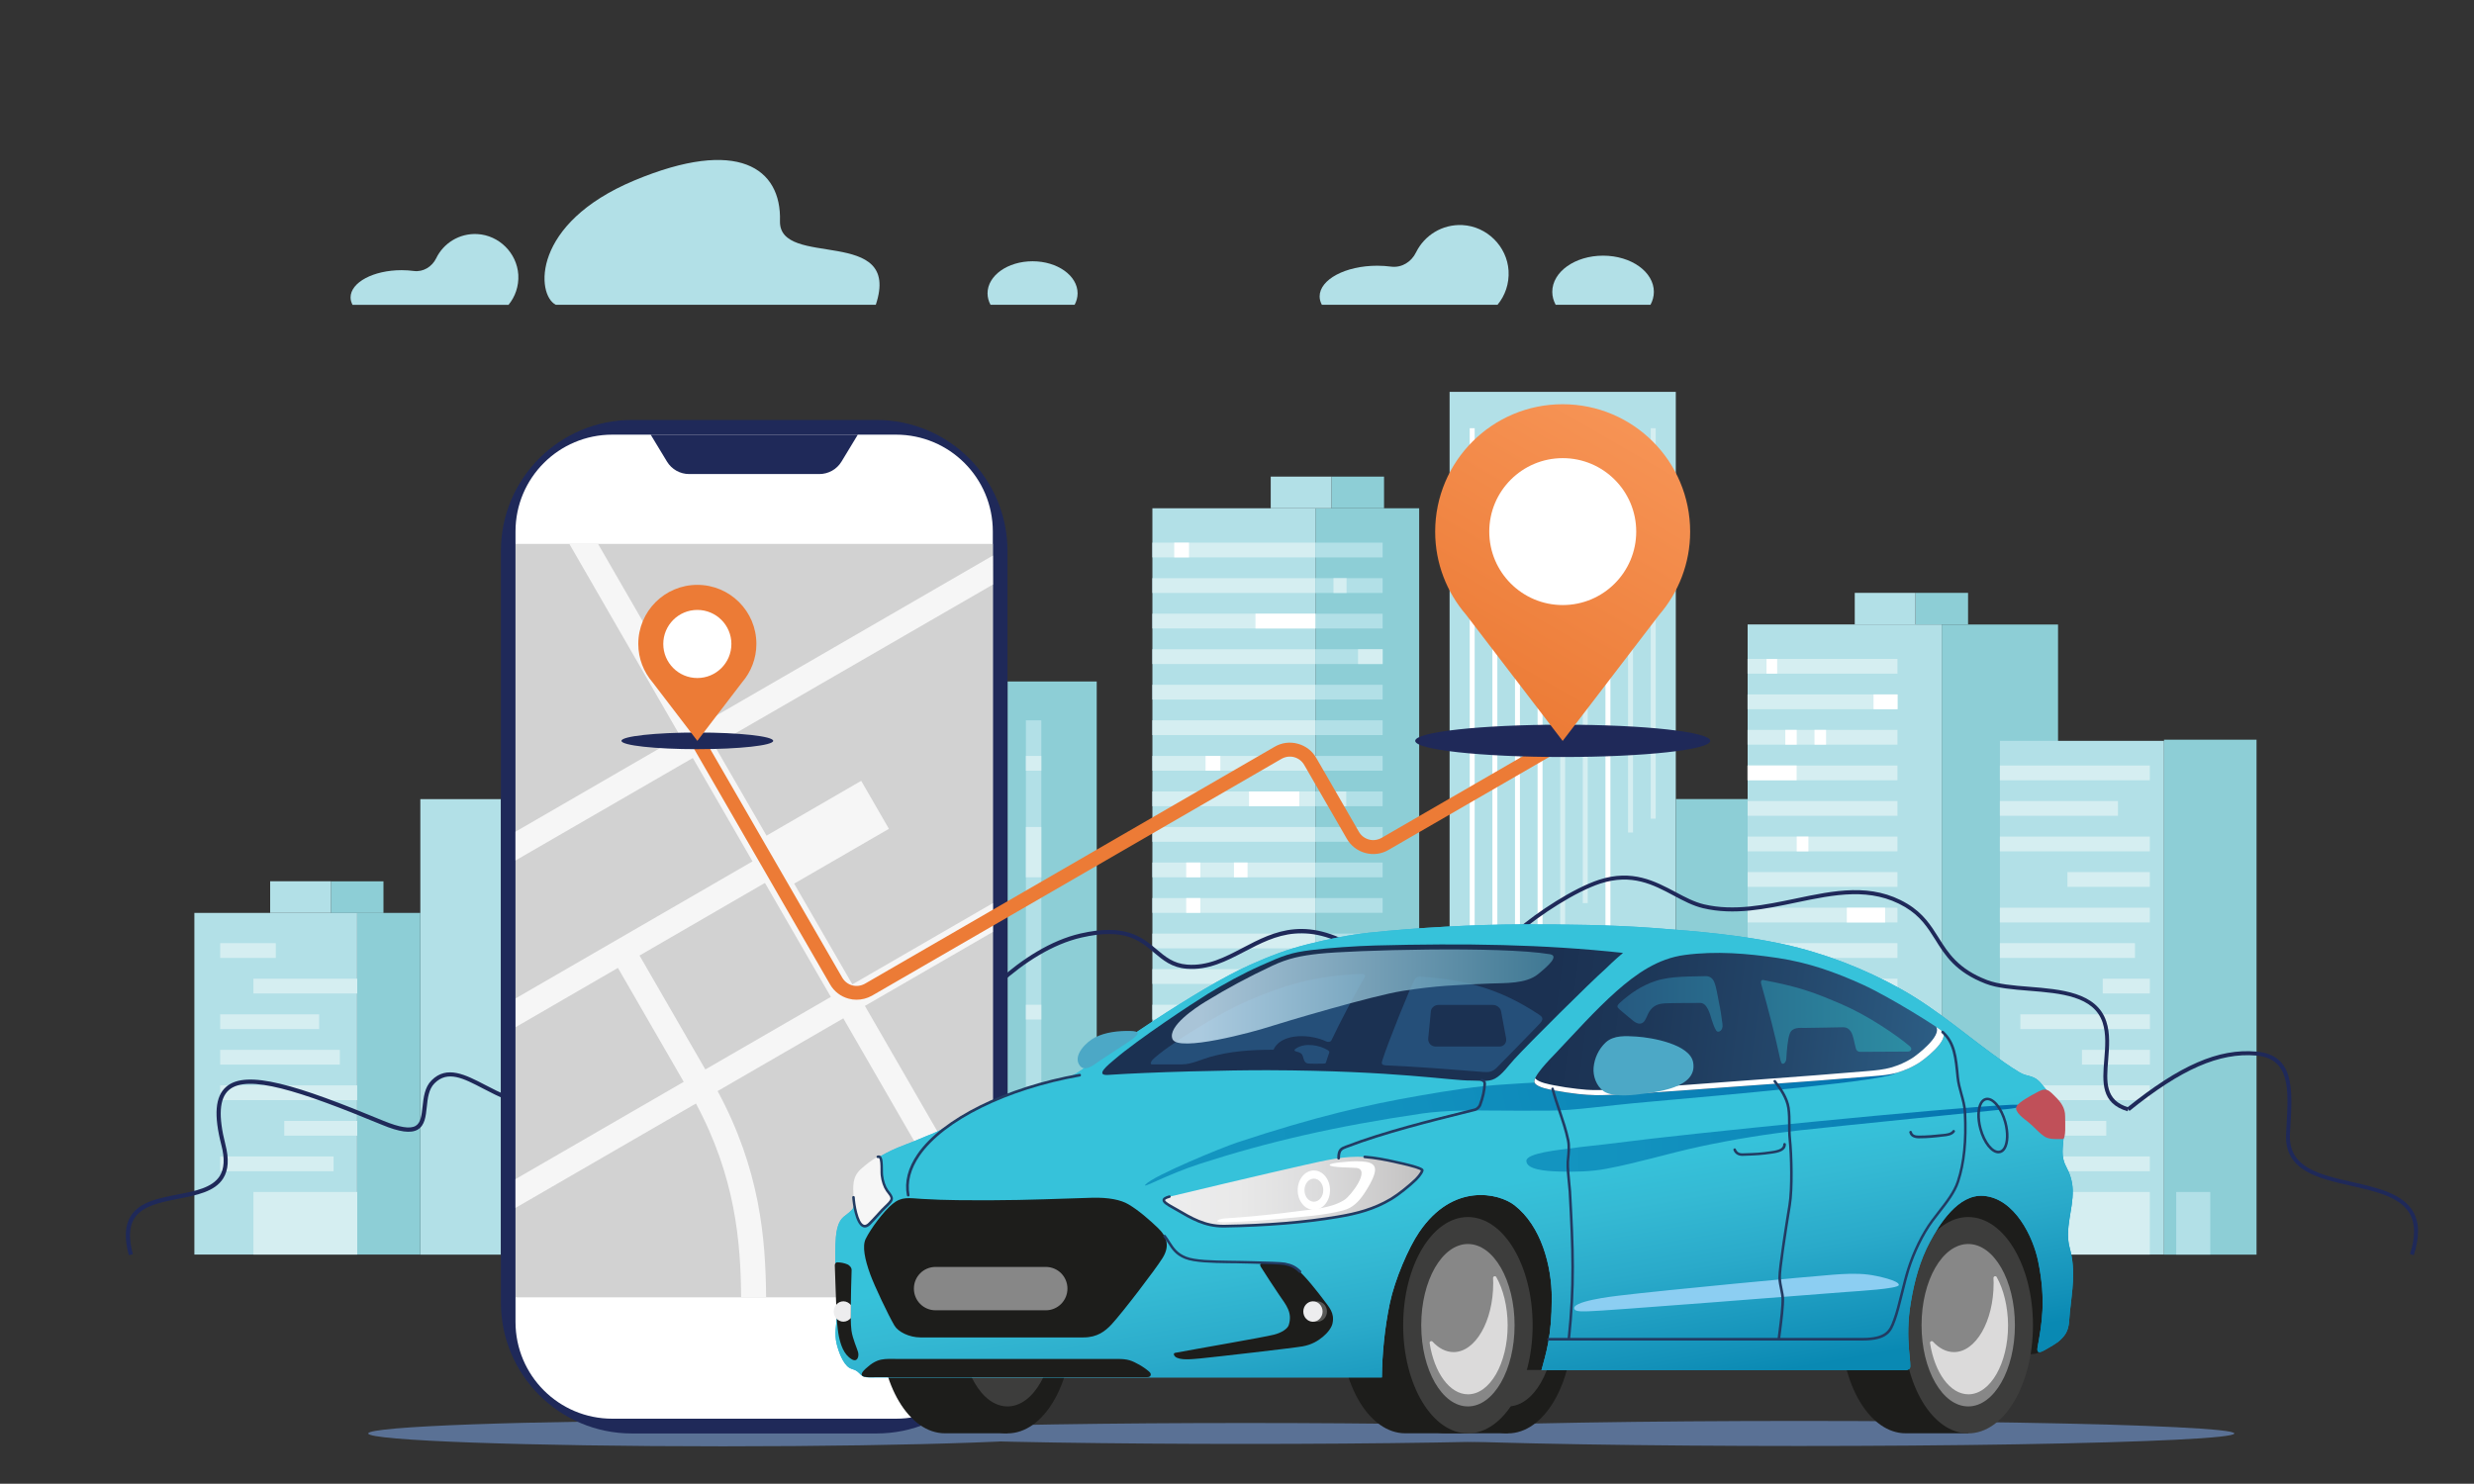 <?xml version="1.0" encoding="utf-8"?>
<!-- Generator: Adobe Illustrator 24.1.2, SVG Export Plug-In . SVG Version: 6.00 Build 0)  -->
<svg version="1.0" id="Layer_1" xmlns="http://www.w3.org/2000/svg" xmlns:xlink="http://www.w3.org/1999/xlink" x="0px" y="0px"
	 viewBox="0 0 300 179.97" style="enable-background:new 0 0 300 179.97;" xml:space="preserve">
<rect x="0" y="0" width="300" height="179.97" fill="#333333" stroke="none"/>
<style type="text/css">
	.st0{fill:#B2E0E7;}
	.st1{fill:#D5EEF1;}
	.st2{fill:#8DCED6;}
	.st3{fill:#FFFFFF;}
	.st4{fill:#1F2959;}
	.st5{fill:#5A7195;}
	.st6{fill:#D2D2D2;}
	.st7{fill:#F6F6F6;}
	.st8{fill:#EC7B36;}
	.st9{fill:url(#SVGID_1_);}
	.st10{fill:#1D1D1B;}
	.st11{fill:#3D3D3C;}
	.st12{fill:#878787;}
	.st13{fill:url(#SVGID_2_);}
	.st14{clip-path:url(#SVGID_7_);}
	.st15{clip-path:url(#SVGID_8_);fill:url(#SVGID_9_);}
	.st16{fill:url(#SVGID_10_);}
	.st17{fill:#4CA8C6;}
	.st18{fill:url(#SVGID_11_);}
	.st19{fill:url(#SVGID_12_);}
	.st20{fill:#585856;}
	.st21{fill:#EDEDEE;}
	.st22{fill:url(#SVGID_13_);}
	.st23{fill:#8CCEF2;}
	.st24{fill:url(#SVGID_14_);}
	.st25{fill:url(#SVGID_15_);}
	.st26{fill:url(#SVGID_16_);}
	.st27{fill:url(#SVGID_17_);}
	.st28{fill:url(#SVGID_18_);}
	.st29{fill:url(#SVGID_19_);}
	.st30{fill:url(#SVGID_20_);}
	.st31{fill:#DBDADA;}
	.st32{clip-path:url(#SVGID_25_);}
	.st33{clip-path:url(#SVGID_26_);fill:url(#SVGID_27_);}
	.st34{fill:#223B62;}
	.st35{fill:#C05059;}
	.st36{opacity:0.8;fill:url(#SVGID_28_);enable-background:new    ;}
</style>
<g>
	<g>
		<rect x="23.57" y="110.73" class="st0" width="19.74" height="41.44"/>
		<g>
			<rect x="26.7" y="114.4" class="st1" width="6.74" height="1.79"/>
			<rect x="30.73" y="118.71" class="st1" width="12.59" height="1.79"/>
			<rect x="26.7" y="123.03" class="st1" width="12" height="1.79"/>
			<rect x="26.7" y="127.34" class="st1" width="14.51" height="1.79"/>
			<rect x="26.7" y="131.65" class="st1" width="16.61" height="1.79"/>
			<rect x="34.47" y="135.96" class="st1" width="8.86" height="1.79"/>
			<rect x="26.7" y="140.27" class="st1" width="13.75" height="1.79"/>
			<rect x="30.73" y="144.58" class="st1" width="12.59" height="7.59"/>
		</g>
		<rect x="50.97" y="96.93" class="st0" width="9.77" height="55.25"/>
		<rect x="43.32" y="110.73" class="st2" width="7.65" height="41.44"/>
		<rect x="40.12" y="106.9" class="st2" width="6.38" height="3.84"/>
		<rect x="32.76" y="106.89" class="st0" width="7.36" height="3.84"/>
		<rect x="235.46" y="75.75" class="st2" width="14.1" height="76.43"/>
		<rect x="242.51" y="89.86" class="st0" width="19.9" height="62.31"/>
		<rect x="262.41" y="89.72" class="st2" width="11.22" height="62.46"/>
		<g>
			<g>
				<rect x="242.51" y="92.85" class="st1" width="18.18" height="1.79"/>
				<rect x="242.51" y="97.16" class="st1" width="14.32" height="1.79"/>
				<rect x="242.51" y="101.47" class="st1" width="18.18" height="1.79"/>
				<rect x="250.7" y="105.78" class="st1" width="9.99" height="1.79"/>
				<rect x="242.51" y="110.1" class="st1" width="18.18" height="1.79"/>
				<rect x="242.51" y="114.4" class="st1" width="16.38" height="1.79"/>
				<rect x="254.98" y="118.71" class="st1" width="5.71" height="1.79"/>
				<rect x="244.99" y="123.03" class="st1" width="15.71" height="1.79"/>
				<rect x="252.46" y="127.34" class="st1" width="8.24" height="1.79"/>
				<rect x="242.51" y="131.65" class="st1" width="18.18" height="1.79"/>
				<rect x="242.51" y="135.96" class="st1" width="12.9" height="1.79"/>
				<rect x="242.51" y="140.27" class="st1" width="18.18" height="1.79"/>
				<rect x="242.51" y="144.58" class="st1" width="18.18" height="7.59"/>
			</g>
			<rect x="263.89" y="144.58" class="st0" width="4.13" height="7.59"/>
		</g>
		<rect x="211.92" y="75.74" class="st0" width="23.54" height="76.43"/>
		<g>
			<g>
				<rect x="211.91" y="79.92" class="st1" width="18.18" height="1.79"/>
				<rect x="211.91" y="84.23" class="st1" width="18.18" height="1.79"/>
				<rect x="211.91" y="88.53" class="st1" width="18.18" height="1.79"/>
				<rect x="211.91" y="92.85" class="st1" width="18.18" height="1.79"/>
				<rect x="211.91" y="97.16" class="st1" width="18.18" height="1.79"/>
				<rect x="211.91" y="101.47" class="st1" width="18.18" height="1.79"/>
				<rect x="211.91" y="105.78" class="st1" width="18.18" height="1.79"/>
				<rect x="211.91" y="110.1" class="st1" width="18.18" height="1.79"/>
				<rect x="211.91" y="114.4" class="st1" width="18.18" height="1.79"/>
				<rect x="211.91" y="118.71" class="st1" width="18.18" height="1.79"/>
				<rect x="211.91" y="123.03" class="st1" width="18.18" height="1.79"/>
				<rect x="211.91" y="127.34" class="st1" width="18.18" height="1.79"/>
				<rect x="211.91" y="131.65" class="st1" width="18.18" height="1.79"/>
				<rect x="211.91" y="135.96" class="st1" width="18.18" height="1.79"/>
				<rect x="211.91" y="140.27" class="st1" width="18.18" height="1.79"/>
				<rect x="211.91" y="144.58" class="st1" width="18.18" height="1.79"/>
				<rect x="211.91" y="148.89" class="st1" width="18.18" height="1.79"/>
			</g>
			<rect x="211.91" y="92.85" class="st3" width="5.95" height="1.79"/>
			<rect x="217.87" y="101.47" class="st3" width="1.42" height="1.79"/>
			<rect x="227.19" y="84.23" class="st3" width="2.91" height="1.79"/>
			<rect x="220.03" y="88.53" class="st3" width="1.4" height="1.79"/>
			<rect x="223.95" y="110.1" class="st3" width="4.64" height="1.79"/>
			<rect x="214.21" y="79.93" class="st3" width="1.29" height="1.78"/>
			<rect x="216.49" y="88.53" class="st3" width="1.38" height="1.79"/>
		</g>
		<rect x="159.51" y="61.65" class="st2" width="12.58" height="90.52"/>
		<rect x="139.74" y="61.65" class="st0" width="19.77" height="90.52"/>
		<g>
			<g>
				<rect x="139.74" y="65.82" class="st1" width="19.77" height="1.79"/>
				<rect x="139.74" y="70.13" class="st1" width="19.77" height="1.79"/>
				<rect x="139.74" y="74.44" class="st1" width="19.77" height="1.79"/>
				<rect x="139.74" y="78.75" class="st1" width="19.77" height="1.79"/>
				<rect x="139.74" y="83.06" class="st1" width="19.77" height="1.79"/>
				<rect x="139.74" y="87.37" class="st1" width="19.77" height="1.79"/>
				<rect x="139.74" y="91.69" class="st1" width="19.77" height="1.79"/>
				<rect x="139.74" y="96" class="st1" width="19.77" height="1.79"/>
				<rect x="139.74" y="100.31" class="st1" width="19.77" height="1.79"/>
				<rect x="139.74" y="104.62" class="st1" width="19.77" height="1.79"/>
				<rect x="139.74" y="108.93" class="st1" width="19.77" height="1.79"/>
				<rect x="139.74" y="113.24" class="st1" width="19.77" height="1.79"/>
				<rect x="139.74" y="117.55" class="st1" width="19.77" height="1.79"/>
				<rect x="139.74" y="121.87" class="st1" width="19.77" height="1.79"/>
				<rect x="139.74" y="126.18" class="st1" width="19.77" height="1.79"/>
				<rect x="139.74" y="130.48" class="st1" width="19.77" height="1.79"/>
				<rect x="139.74" y="134.8" class="st1" width="19.77" height="1.79"/>
			</g>
			<g>
				<rect x="159.51" y="65.82" class="st0" width="8.15" height="1.79"/>
				<rect x="159.51" y="70.13" class="st0" width="8.15" height="1.79"/>
				<rect x="159.51" y="74.44" class="st0" width="8.15" height="1.79"/>
				<rect x="159.51" y="78.75" class="st0" width="8.15" height="1.79"/>
				<rect x="159.51" y="83.06" class="st0" width="8.15" height="1.79"/>
				<rect x="159.51" y="87.37" class="st0" width="8.15" height="1.79"/>
				<rect x="159.51" y="91.69" class="st0" width="8.15" height="1.79"/>
				<rect x="159.51" y="96" class="st0" width="8.15" height="1.79"/>
				<rect x="159.51" y="100.31" class="st0" width="8.15" height="1.79"/>
				<rect x="159.51" y="104.62" class="st0" width="8.15" height="1.79"/>
				<rect x="159.51" y="108.93" class="st0" width="8.15" height="1.79"/>
				<rect x="159.51" y="113.24" class="st0" width="8.15" height="1.79"/>
				<rect x="159.51" y="117.55" class="st0" width="8.15" height="1.79"/>
				<rect x="159.51" y="121.87" class="st0" width="8.15" height="1.79"/>
				<rect x="159.51" y="126.18" class="st0" width="8.15" height="1.79"/>
				<rect x="159.51" y="130.48" class="st0" width="8.15" height="1.79"/>
				<rect x="159.51" y="134.8" class="st0" width="8.15" height="1.79"/>
			</g>
			<rect x="142.39" y="65.82" class="st3" width="1.79" height="1.79"/>
			<rect x="152.24" y="74.44" class="st3" width="7.27" height="1.79"/>
			<rect x="146.19" y="91.69" class="st3" width="1.79" height="1.79"/>
			<rect x="151.46" y="96" class="st3" width="6.1" height="1.79"/>
			<rect x="143.84" y="104.62" class="st3" width="1.71" height="1.79"/>
			<rect x="149.63" y="104.62" class="st3" width="1.65" height="1.79"/>
			<rect x="143.84" y="108.93" class="st3" width="1.71" height="1.79"/>
			<rect x="161.7" y="96" class="st1" width="1.55" height="1.79"/>
			<rect x="164.68" y="78.75" class="st1" width="2.98" height="1.79"/>
			<rect x="161.7" y="70.13" class="st1" width="1.58" height="1.79"/>
		</g>
		<rect x="122.18" y="82.66" class="st2" width="10.81" height="69.52"/>
		<g>
			<rect x="124.4" y="87.37" class="st0" width="1.87" height="64.79"/>
			<rect x="124.4" y="91.69" class="st1" width="1.87" height="1.79"/>
			<rect x="124.4" y="100.31" class="st1" width="1.87" height="6.1"/>
			<rect x="124.4" y="121.87" class="st1" width="1.87" height="1.79"/>
		</g>
		<rect x="175.78" y="47.53" class="st0" width="27.43" height="104.64"/>
		<g>
			<g>
				<rect x="178.22" y="51.94" class="st3" width="0.6" height="100.23"/>
			</g>
			<g>
				<rect x="180.97" y="51.94" class="st3" width="0.6" height="100.23"/>
			</g>
			<g>
				<rect x="183.71" y="51.94" class="st3" width="0.6" height="100.23"/>
			</g>
			<g>
				<rect x="186.45" y="51.94" class="st3" width="0.6" height="100.23"/>
			</g>
			<g>
				<rect x="189.19" y="51.94" class="st1" width="0.6" height="100.23"/>
			</g>
			<g>
				<rect x="191.93" y="51.94" class="st1" width="0.6" height="57.6"/>
			</g>
			<g>
				<rect x="194.68" y="51.94" class="st3" width="0.6" height="100.23"/>
			</g>
			<g>
				<rect x="197.42" y="51.94" class="st1" width="0.6" height="49.04"/>
			</g>
			<g>
				<rect x="200.17" y="51.94" class="st1" width="0.6" height="47.36"/>
			</g>
		</g>
		<rect x="203.21" y="96.92" class="st2" width="8.71" height="55.25"/>
		<rect x="161.45" y="57.81" class="st2" width="6.38" height="3.84"/>
		<rect x="154.09" y="57.81" class="st0" width="7.36" height="3.84"/>
		<rect x="232.27" y="71.91" class="st2" width="6.38" height="3.84"/>
		<rect x="224.91" y="71.91" class="st0" width="7.36" height="3.84"/>
	</g>
	<g>
		<g>
			<path class="st4" d="M15.62,152.24c-0.56-2.05-0.48-3.6,0.23-4.74c1.07-1.72,3.4-2.17,5.66-2.61c2.17-0.42,4.22-0.82,5.13-2.24
				c0.56-0.89,0.63-2.11,0.21-3.73c-0.95-3.68-0.76-5.94,0.58-7.1c2.47-2.14,8.6-0.21,19.05,4.12c1.97,0.81,3.25,1.02,3.92,0.62
				c0.63-0.37,0.72-1.28,0.84-2.33c0.12-1.1,0.25-2.35,1.09-3.19c1.85-1.86,4.1-0.69,6.49,0.55c1.8,0.94,3.85,2,6.06,2v0.51
				c-2.33,0-4.43-1.09-6.29-2.06c-2.41-1.26-4.3-2.24-5.9-0.64c-0.71,0.72-0.83,1.82-0.94,2.89c-0.12,1.14-0.24,2.21-1.09,2.72
				c-0.83,0.49-2.21,0.31-4.37-0.59c-10.03-4.15-16.27-6.16-18.53-4.21c-1.17,1.01-1.3,3.17-0.43,6.6c0.46,1.77,0.37,3.12-0.27,4.13
				c-1.01,1.61-3.27,2.04-5.45,2.47c-2.15,0.42-4.37,0.85-5.33,2.39c-0.63,1.01-0.68,2.44-0.17,4.34L15.62,152.24z"/>
		</g>
		<g>
			<path class="st4" d="M114.91,126.88l-0.43-0.26c2.57-4.3,9.35-11.74,16.53-13.39c5.47-1.25,7.47,0.43,9.24,1.92
				c1.05,0.89,2.04,1.72,3.68,1.85c2.5,0.2,4.57-0.88,6.76-2.03c3.89-2.04,7.92-4.14,14.86,0.49l-0.28,0.42
				c-6.69-4.46-10.59-2.43-14.35-0.46c-2.25,1.17-4.39,2.29-7.03,2.08c-1.8-0.14-2.85-1.03-3.96-1.96
				c-1.75-1.48-3.56-3.02-8.79-1.82C124.09,115.33,117.44,122.65,114.91,126.88z"/>
		</g>
		<g>
			<path class="st4" d="M292.7,152.25l-0.46-0.14c0.67-2.09,0.65-3.69-0.04-4.91c-1.16-2.03-4.17-2.7-7.06-3.36
				c-4.01-0.9-8.15-1.83-7.93-6.28c0.02-0.37,0.04-0.74,0.06-1.11c0.24-4.33,0.45-8.07-3.7-8.42c-4.44-0.37-9.04,1.63-15.35,6.72
				l-0.31-0.38c6.42-5.17,11.11-7.22,15.69-6.82c4.62,0.39,4.39,4.54,4.14,8.93c-0.02,0.37-0.04,0.74-0.06,1.11
				c-0.19,4.04,3.57,4.88,7.56,5.79c3,0.68,6.11,1.38,7.38,3.59C293.39,148.29,293.41,150.02,292.7,152.25z"/>
		</g>
		<g>
			<path class="st4" d="M257.99,134.79c-3.26-0.96-3.05-3.54-2.82-6.28c0.12-1.51,0.25-3.08-0.2-4.47
				c-1.07-3.23-5.07-3.56-8.93-3.87c-1.98-0.16-3.85-0.31-5.25-0.85c-3.65-1.41-4.91-3.41-6.11-5.34c-0.92-1.46-1.79-2.84-3.65-3.95
				c-4.14-2.46-8.57-1.53-13.27-0.55c-3.68,0.77-7.47,1.57-11.24,0.68c-1.23-0.29-2.36-0.89-3.56-1.53
				c-2.49-1.33-5.08-2.7-8.91-1.46c-2.94,0.96-7.31,3.79-9.84,5.97l-0.31-0.36c2.53-2.19,6.9-5.05,10-6.07
				c4.02-1.31,6.81,0.18,9.28,1.49c1.17,0.63,2.28,1.21,3.44,1.49c3.66,0.86,7.41,0.07,11.03-0.68c4.8-1.01,9.32-1.96,13.61,0.6
				c1.96,1.17,2.9,2.66,3.81,4.11c1.17,1.87,2.38,3.8,5.88,5.15c1.34,0.51,3.17,0.67,5.11,0.82c3.84,0.31,8.18,0.66,9.35,4.2
				c0.49,1.47,0.35,3.09,0.23,4.66c-0.22,2.65-0.4,4.93,2.49,5.78L257.99,134.79z"/>
		</g>
	</g>
	<ellipse class="st5" cx="87.67" cy="173.87" rx="43.02" ry="1.56"/>
	<g>
		<ellipse class="st5" cx="151.01" cy="173.87" rx="46.13" ry="1.27"/>
		<ellipse class="st5" cx="218.17" cy="173.87" rx="52.77" ry="1.52"/>
	</g>
	<g>
		<path class="st4" d="M106.29,173.87H76.62c-8.77,0-15.88-7.11-15.88-15.88V66.82c0-8.77,7.11-15.88,15.88-15.88h29.67
			c8.77,0,15.88,7.11,15.88,15.88v91.16C122.17,166.76,115.06,173.87,106.29,173.87z"/>
		<path class="st3" d="M108.65,172.08h-34.4c-6.49,0-11.74-5.25-11.74-11.74V64.46c0-6.49,5.25-11.74,11.74-11.74h34.4
			c6.49,0,11.74,5.25,11.74,11.74v95.89C120.39,166.83,115.14,172.08,108.65,172.08z"/>
		<path class="st4" d="M91.46,52.72H78.9l1.98,3.27c0.57,0.94,1.59,1.51,2.69,1.51h7.89h7.89c1.1,0,2.12-0.57,2.69-1.51l1.98-3.27
			H91.46z"/>
		<rect x="62.52" y="65.97" class="st6" width="57.87" height="91.39"/>
	</g>
	<g>
		<path class="st0" d="M200.14,36.97c0.26-0.48,0.41-1.01,0.41-1.57c0-2.42-2.75-4.39-6.16-4.39c-3.4,0-6.16,1.96-6.16,4.39
			c0,0.56,0.15,1.08,0.41,1.57H200.14z"/>
		<path class="st0" d="M177.33,27.3c-2.46-0.12-4.61,1.26-5.62,3.31c-0.56,1.16-1.75,1.9-3.03,1.73c-0.54-0.07-1.09-0.11-1.67-0.11
			c-3.86,0-6.99,1.67-6.99,3.73c0,0.35,0.1,0.69,0.27,1.01h12.17h1.27h7.86c0.92-1.11,1.43-2.56,1.34-4.13
			C182.75,29.88,180.3,27.45,177.33,27.3z"/>
	</g>
	<g>
		<path class="st0" d="M106.2,36.97c3.22-9.68-11.78-4.3-11.62-10.17c0.19-6.4-5.09-10.16-17.64-4.92
			C64.42,27.1,65.01,35.77,67.4,36.97H106.2z"/>
		<path class="st0" d="M130.31,36.97c0.23-0.43,0.36-0.9,0.36-1.39c0-2.15-2.45-3.89-5.46-3.89c-3.02,0-5.46,1.74-5.46,3.89
			c0,0.49,0.13,0.96,0.36,1.39H130.31z"/>
		<path class="st0" d="M57.87,28.39c-2.19-0.11-4.1,1.12-4.98,2.94c-0.5,1.02-1.56,1.68-2.69,1.54c-0.47-0.06-0.97-0.1-1.49-0.1
			c-3.43,0-6.2,1.48-6.2,3.31c0,0.31,0.09,0.61,0.24,0.9h10.8h1.13h6.98c0.81-0.98,1.27-2.27,1.19-3.66
			C62.68,30.68,60.51,28.53,57.87,28.39z"/>
	</g>
	<path class="st7" d="M120.39,67.39L85.12,87.8l-12.6-21.83h-3.48L82.5,89.31l-19.99,11.57v3.49l21.5-12.43l7.24,12.54L62.52,121.1
		v3.49l12.41-7.19l7.98,13.82l-20.4,11.8v3.49l21.88-12.66c4.77,8.88,5.43,16.74,5.48,23.5h3.03c-0.06-7.17-0.75-15.5-5.88-25.01
		l15.24-8.82l18.13,31.4v-6.04l-15.51-26.87l15.51-8.97v-3.49l-17.03,9.85l-7.06-12.22l11.49-6.65l-3.36-5.82l-11.48,6.65
		l-6.32-10.94L120.4,70.9L120.39,67.39L120.39,67.39L120.39,67.39z M100.75,120.92l-15.22,8.8l-7.98-13.82l15.21-8.81L100.75,120.92
		z"/>
	<g>
		<path class="st8" d="M103.86,121.26c-0.32,0-0.64-0.04-0.96-0.13c-0.96-0.26-1.75-0.87-2.24-1.72L83.85,90.29l1.46-0.84
			l16.82,29.13c0.27,0.47,0.71,0.8,1.22,0.94c0.52,0.14,1.06,0.06,1.53-0.2l49.68-28.74c0.85-0.5,1.85-0.63,2.81-0.37
			c0.96,0.26,1.75,0.87,2.24,1.72l5.17,8.96c0.27,0.47,0.71,0.8,1.22,0.94c0.52,0.14,1.06,0.06,1.53-0.2l21.56-12.47l0.84,1.46
			l-21.56,12.47c-0.85,0.5-1.85,0.63-2.81,0.37c-0.96-0.26-1.75-0.87-2.24-1.72l-5.17-8.96c-0.27-0.47-0.71-0.8-1.22-0.94
			c-0.52-0.14-1.06-0.06-1.53,0.2l-49.68,28.74C105.13,121.1,104.51,121.26,103.86,121.26z"/>
	</g>
	<g>
		<ellipse class="st4" cx="189.5" cy="89.86" rx="17.89" ry="1.96"/>
		
			<linearGradient id="SVGID_1_" gradientUnits="userSpaceOnUse" x1="178.405" y1="-76.313" x2="198.472" y2="-111.069" gradientTransform="matrix(1 0 0 1 0 160)">
			<stop  offset="0" style="stop-color:#EC7B36"/>
			<stop  offset="1" style="stop-color:#F79557"/>
		</linearGradient>
		<path class="st9" d="M201.2,74.57c2.33-2.71,3.75-6.23,3.75-10.08c0-8.54-6.92-15.46-15.46-15.46s-15.46,6.92-15.46,15.46
			c0,3.85,1.42,7.37,3.75,10.08l11.71,15.3L201.2,74.57z"/>
		<circle class="st3" cx="189.5" cy="64.48" r="8.91"/>
	</g>
	<g>
		<ellipse class="st4" cx="84.56" cy="89.86" rx="9.2" ry="1.01"/>
		<path class="st8" d="M89.98,82.77c1.08-1.26,1.74-2.88,1.74-4.67c0-3.96-3.21-7.16-7.16-7.16c-3.96,0-7.16,3.21-7.16,7.16
			c0,1.79,0.66,3.41,1.74,4.67l5.42,7.09L89.98,82.77z"/>
		<circle class="st3" cx="84.56" cy="78.11" r="4.13"/>
	</g>
	<g>
		<g>
			<path class="st10" d="M114.58,147.61c-4.34,0-7.85,5.87-7.85,13.12s3.52,13.12,7.85,13.12h7.6v-26.25L114.58,147.61
				L114.58,147.61z"/>
			<ellipse class="st10" cx="122.17" cy="160.74" rx="7.85" ry="13.12"/>
			<ellipse class="st11" cx="122.17" cy="160.74" rx="5.66" ry="9.85"/>
		</g>
		<path class="st10" d="M238.27,164.21c0,0,6.56,0.25,8.47,0c0.81-0.1,2.35-1.26,2.35-1.26c0.06-0.41,0.13-0.82,0.19-1.23
			c1.31-10.08-2.05-18.8-7.51-19.49c-5.46-0.68-10.94,6.94-12.25,17.02c-0.23,1.71-0.31,3.36-0.27,4.96H238.27z"/>
		<g>
			<path class="st10" d="M231.08,147.61c-4.34,0-7.85,5.87-7.85,13.12s3.52,13.12,7.85,13.12h7.6v-26.25L231.08,147.61
				L231.08,147.61z"/>
			<ellipse class="st11" cx="238.67" cy="160.74" rx="7.85" ry="13.12"/>
			<ellipse class="st12" cx="238.67" cy="160.74" rx="5.66" ry="9.85"/>
		</g>
		<g>
			<path class="st10" d="M175.25,147.61c-4.34,0-7.85,5.87-7.85,13.12s3.52,13.12,7.85,13.12h7.6v-26.25L175.25,147.61
				L175.25,147.61z"/>
			<ellipse class="st10" cx="182.85" cy="160.74" rx="7.85" ry="13.12"/>
			<ellipse class="st11" cx="182.85" cy="160.74" rx="5.66" ry="9.85"/>
		</g>
		<path class="st10" d="M188.86,166.17c0.38-1.3,0.67-2.67,0.85-4.1c1.29-9.89-2.91-18.57-9.39-19.37
			c-6.48-0.81-12.49,6.59-14.05,16.45c-0.43,2.7-0.61,5.03-0.6,7.03L188.86,166.17L188.86,166.17z"/>
		<g>
			<path class="st10" d="M170.4,147.61c-4.34,0-7.85,5.87-7.85,13.12s3.52,13.12,7.85,13.12h7.6v-26.25L170.4,147.61L170.4,147.61z"
				/>
			<ellipse class="st11" cx="178" cy="160.74" rx="7.85" ry="13.12"/>
			<ellipse class="st12" cx="178" cy="160.74" rx="5.66" ry="9.85"/>
		</g>
		
			<linearGradient id="SVGID_2_" gradientUnits="userSpaceOnUse" x1="128.244" y1="-39.279" x2="231.894" y2="20.564" gradientTransform="matrix(1 0 0 1 0 160)">
			<stop  offset="0" style="stop-color:#3FB2D8"/>
			<stop  offset="0.345" style="stop-color:#3AAFD6"/>
			<stop  offset="0.703" style="stop-color:#2BA5D0"/>
			<stop  offset="1" style="stop-color:#079AC8"/>
		</linearGradient>
		<path class="st13" d="M251.34,144.35c-0.03-1.07-0.33-1.98-0.82-2.9c-0.65-1.23-0.35-2.3-0.27-3.61c0.06-0.99,0.09-2.04-0.12-3.02
			c-0.27-1.22-1.09-1.6-1.86-2.47c-0.64-0.72-0.99-1.49-2-1.78c-0.56-0.16-0.89-0.2-1.4-0.51c-0.62-0.37-1.22-0.77-1.81-1.18
			c-4.24-2.95-8.02-6.39-12.57-8.92c-4.45-2.49-9.28-4.35-14.28-5.45c-5.09-1.1-10.31-1.55-15.5-1.94
			c-5.38-0.4-10.77-0.46-16.17-0.45c-5.62,0.01-12.84,0.4-18.46,1c-2.53,0.27-4.93,0.77-7.35,1.37c-2.65,0.65-4.77,1.48-7.13,2.53
			c-6.51,2.9-17.73,10.84-20.55,12.83c-0.72,0.51-1.81,1.05-2.86,1.27c-4.24,0.89-8.3,2.46-10.95,4.01
			c-0.93,0.55-1.77,1.09-2.7,1.65c-1.01,0.61-1.99,0.91-3.07,1.38c-1.1,0.48-2.3,0.87-3.33,1.36c-1.02,0.49-1.72,0.9-2.64,1.57
			c-0.8,0.58-1.67,1.52-1.82,2.51c-0.14,0.92,0.25,2.21-0.28,3.03c-0.14,0.21-0.73,0.69-0.93,0.83c-1.04,0.71-1.11,2.32-1.16,3.52
			c-0.14,3.45,0.38,6.6,0.2,8.5c-0.11,1.17-0.34,2.35-0.06,3.51c0.2,0.85,0.76,2.48,1.58,2.94c0.34,0.19,0.62,0.17,0.94,0.43
			c0.27,0.21,0.42,0.47,0.75,0.6c0.24,0.1,0.48,0.11,0.72,0.11c7.83,0,21.6,0,34.24,0c11.98,0,22.92,0,26.78,0h1.11
			c0.03-2.76,0.31-5.9,0.97-9.04c0.6-2.82,2.24-6.66,3.55-8.58c4.12-6.07,9.67-4.72,11.55-3.27c3.26,2.53,4.53,7.38,4.53,11.28
			c0,4.71-0.73,6.76-1.25,8.74h1.72c1.56,0,3.39,0,5.3,0c3.75,0,7.84,0,10.89,0c5.51,0,11.01,0,16.53,0c3.31,0,5.47,0,9.6,0
			c0.24,0,0.47-0.04,0.62-0.22c0.32-0.37-0.65-3.43,0.13-8.02c0.43-2.56,1.09-5.05,2.33-7.35c1.13-2.11,3.42-5.8,6.49-5.56
			c3.83,0.31,6.02,5.06,6.61,7.89c1.01,4.84,0.42,7.79-0.06,10.47c-0.19,1.08,0.72,0.42,1.29,0.1c0.88-0.51,1.34-0.77,1.91-1.46
			c0.69-0.85,0.6-1.8,0.71-2.84c0.26-2.58,0.76-5,0-7.79C250.32,149.05,251.41,146.71,251.34,144.35z"/>
		<g>
			<g>
				<g>
					<defs>
						<polygon id="SVGID_3_" points="7.16,8.93 7.96,8.93 7.16,9.74 						"/>
					</defs>
					<clipPath id="SVGID_4_">
						<use xlink:href="#SVGID_3_"  style="overflow:visible;"/>
					</clipPath>
				</g>
				<g>
					<defs>
						<polygon id="SVGID_5_" points="7.16,8.93 7.96,8.93 7.16,9.74 						"/>
					</defs>
					<defs>
						<polygon id="SVGID_6_" points="5.55,7.33 4.75,7.33 5.55,6.52 						"/>
					</defs>
					<clipPath id="SVGID_7_">
						<use xlink:href="#SVGID_5_"  style="overflow:visible;"/>
					</clipPath>
					<clipPath id="SVGID_8_" class="st14">
						<use xlink:href="#SVGID_6_"  style="overflow:visible;"/>
					</clipPath>
					
						<linearGradient id="SVGID_9_" gradientUnits="userSpaceOnUse" x1="170.176" y1="-42.918" x2="179.975" y2="12.656" gradientTransform="matrix(1 0 0 1 0 160)">
						<stop  offset="0" style="stop-color:#000000"/>
						<stop  offset="0.5" style="stop-color:#1A1A1A"/>
						<stop  offset="0.562" style="stop-color:#222222"/>
						<stop  offset="0.663" style="stop-color:#3B3B3B"/>
						<stop  offset="0.79" style="stop-color:#636363"/>
						<stop  offset="0.937" style="stop-color:#999999"/>
						<stop  offset="1" style="stop-color:#B3B3B3"/>
					</linearGradient>
					<path class="st15" d="M251.34,144.35c-0.03-1.07-0.33-1.98-0.82-2.9c-0.65-1.23-0.35-2.3-0.27-3.61
						c0.06-0.99,0.09-2.04-0.12-3.02c-0.27-1.22-1.09-1.6-1.86-2.47c-0.64-0.72-0.99-1.49-2-1.78c-0.56-0.16-0.89-0.2-1.4-0.51
						c-0.62-0.37-1.22-0.77-1.81-1.18c-4.24-2.95-8.02-6.39-12.57-8.92c-4.45-2.49-9.28-4.35-14.28-5.45
						c-5.09-1.1-10.31-1.55-15.5-1.94c-5.38-0.4-10.77-0.46-16.17-0.45c-5.62,0.01-12.84,0.4-18.46,1
						c-2.53,0.27-4.93,0.77-7.35,1.37c-2.65,0.65-4.77,1.48-7.13,2.53c-6.51,2.9-17.73,10.84-20.55,12.83
						c-0.72,0.51-1.81,1.05-2.86,1.27c-4.24,0.89-8.3,2.46-10.95,4.01c-0.93,0.55-1.77,1.09-2.7,1.65
						c-1.01,0.61-1.99,0.91-3.07,1.38c-1.1,0.48-2.3,0.87-3.33,1.36c-1.02,0.49-1.72,0.9-2.64,1.57c-0.8,0.58-1.67,1.52-1.82,2.51
						c-0.14,0.92,0.25,2.21-0.28,3.03c-0.14,0.21-0.73,0.69-0.93,0.83c-1.04,0.71-1.11,2.32-1.16,3.52c-0.14,3.45,0.38,6.6,0.2,8.5
						c-0.11,1.17-0.34,2.35-0.06,3.51c0.2,0.85,0.76,2.48,1.58,2.94c0.34,0.19,0.62,0.17,0.94,0.43c0.27,0.21,0.42,0.47,0.75,0.6
						c0.24,0.1,0.48,0.11,0.72,0.11c7.83,0,21.6,0,34.24,0c11.98,0,22.92,0,26.78,0h1.11c0.03-2.76,0.31-5.9,0.97-9.04
						c0.6-2.82,2.24-6.66,3.55-8.58c4.12-6.07,9.67-4.72,11.55-3.27c3.26,2.53,4.53,7.38,4.53,11.28c0,4.71-0.73,6.76-1.25,8.74
						h1.72c1.56,0,3.39,0,5.3,0c3.75,0,7.84,0,10.89,0c5.51,0,11.01,0,16.53,0c3.31,0,5.47,0,9.6,0c0.24,0,0.47-0.04,0.62-0.22
						c0.32-0.37-0.65-3.43,0.13-8.02c0.43-2.56,1.09-5.05,2.33-7.35c1.13-2.11,3.42-5.8,6.49-5.56c3.83,0.31,6.02,5.06,6.61,7.89
						c1.01,4.84,0.42,7.79-0.06,10.47c-0.19,1.08,0.72,0.42,1.29,0.1c0.88-0.51,1.34-0.77,1.91-1.46c0.69-0.85,0.6-1.8,0.71-2.84
						c0.26-2.58,0.76-5,0-7.79C250.32,149.05,251.41,146.71,251.34,144.35z"/>
				</g>
			</g>
		</g>
		
			<linearGradient id="SVGID_10_" gradientUnits="userSpaceOnUse" x1="170.176" y1="-42.918" x2="179.975" y2="12.656" gradientTransform="matrix(1 0 0 1 0 160)">
			<stop  offset="0" style="stop-color:#36C2DA"/>
			<stop  offset="0.5" style="stop-color:#36C2DA"/>
			<stop  offset="0.594" style="stop-color:#35BAD4"/>
			<stop  offset="0.747" style="stop-color:#2AAACA"/>
			<stop  offset="0.939" style="stop-color:#1391B9"/>
			<stop  offset="1" style="stop-color:#0989B3"/>
		</linearGradient>
		<path class="st16" d="M251.34,144.35c-0.03-1.07-0.33-1.98-0.82-2.9c-0.65-1.23-0.35-2.3-0.27-3.61c0.06-0.99,0.09-2.04-0.12-3.02
			c-0.27-1.22-1.09-1.6-1.86-2.47c-0.64-0.72-0.99-1.49-2-1.78c-0.56-0.16-0.89-0.2-1.4-0.51c-0.62-0.37-1.22-0.77-1.81-1.18
			c-4.24-2.95-8.02-6.39-12.57-8.92c-4.45-2.49-9.28-4.35-14.28-5.45c-5.09-1.1-10.31-1.55-15.5-1.94
			c-5.38-0.4-10.77-0.46-16.17-0.45c-5.62,0.01-12.84,0.4-18.46,1c-2.53,0.27-4.93,0.77-7.35,1.37c-2.65,0.65-4.77,1.48-7.13,2.53
			c-6.51,2.9-17.73,10.84-20.55,12.83c-0.72,0.51-1.81,1.05-2.86,1.27c-4.24,0.89-8.3,2.46-10.95,4.01
			c-0.93,0.55-1.77,1.09-2.7,1.65c-1.01,0.61-1.99,0.91-3.07,1.38c-1.1,0.48-2.3,0.87-3.33,1.36c-1.02,0.49-1.72,0.9-2.64,1.57
			c-0.8,0.58-1.67,1.52-1.82,2.51c-0.14,0.92,0.25,2.21-0.28,3.03c-0.14,0.21-0.73,0.69-0.93,0.83c-1.04,0.71-1.11,2.32-1.16,3.52
			c-0.14,3.45,0.38,6.6,0.2,8.5c-0.11,1.17-0.34,2.35-0.06,3.51c0.2,0.85,0.76,2.48,1.58,2.94c0.34,0.19,0.62,0.17,0.94,0.43
			c0.27,0.21,0.42,0.47,0.75,0.6c0.24,0.1,0.48,0.11,0.72,0.11c7.83,0,21.6,0,34.24,0c11.98,0,22.92,0,26.78,0h1.11
			c0.03-2.76,0.31-5.9,0.97-9.04c0.6-2.82,2.24-6.66,3.55-8.58c4.12-6.07,9.67-4.72,11.55-3.27c3.26,2.53,4.53,7.38,4.53,11.28
			c0,4.71-0.73,6.76-1.25,8.74h1.72c1.56,0,3.39,0,5.3,0c3.75,0,7.84,0,10.89,0c5.51,0,11.01,0,16.53,0c3.31,0,5.47,0,9.6,0
			c0.24,0,0.47-0.04,0.62-0.22c0.32-0.37-0.65-3.43,0.13-8.02c0.43-2.56,1.09-5.05,2.33-7.35c1.13-2.11,3.42-5.8,6.49-5.56
			c3.83,0.31,6.02,5.06,6.61,7.89c1.01,4.84,0.42,7.79-0.06,10.47c-0.19,1.08,0.72,0.42,1.29,0.1c0.88-0.51,1.34-0.77,1.91-1.46
			c0.69-0.85,0.6-1.8,0.71-2.84c0.26-2.58,0.76-5,0-7.79C250.32,149.05,251.41,146.71,251.34,144.35z"/>
		<path class="st17" d="M137.04,125.05c-1.43-0.03-2.99,0.14-4.27,0.79c-1,0.51-2.78,2.2-1.82,3.43c0.57,0.72,1.54,0.01,2.04-0.35
			c0.62-0.45,3.61-2.35,4.26-2.83C138.2,125.37,138.23,125.07,137.04,125.05z"/>
		
			<linearGradient id="SVGID_11_" gradientUnits="userSpaceOnUse" x1="242.398" y1="-27.427" x2="187.401" y2="-34.282" gradientTransform="matrix(1 0 0 1 0 160)">
			<stop  offset="0" style="stop-color:#2F6790"/>
			<stop  offset="0.057" style="stop-color:#2E638B"/>
			<stop  offset="0.47" style="stop-color:#24476B"/>
			<stop  offset="0.798" style="stop-color:#1D3758"/>
			<stop  offset="1" style="stop-color:#1B3152"/>
		</linearGradient>
		<path class="st18" d="M196.81,115.58c-9.68-1.05-19.25-1.18-30-0.9c-2.35,0.06-5.63,0.29-7.84,0.56
			c-2.44,0.31-3.32,0.64-6.11,1.89c-2.15,0.96-4.4,2.19-6.4,3.42c-1.92,1.19-8.38,5.44-11.34,7.98c-0.62,0.53-2.45,1.96-0.76,1.85
			c5.13-0.35,14.81-0.59,19.49-0.57c15.37,0.05,22.17,1.29,24.54,1.25c0.92-0.02,2.04,0.23,2.89-0.23c0.87-0.46,1.69-1.65,2.36-2.37
			c1.79-1.95,9.14-9.26,11.03-10.93C194.92,117.28,195.84,116.39,196.81,115.58z"/>
		
			<linearGradient id="SVGID_12_" gradientUnits="userSpaceOnUse" x1="141.133" y1="-15.476" x2="177.933" y2="-15.476" gradientTransform="matrix(1 0 0 1 0 160)">
			<stop  offset="0" style="stop-color:#EDEDEE"/>
			<stop  offset="0.246" style="stop-color:#E9E9E9"/>
			<stop  offset="0.5" style="stop-color:#DCDCDD"/>
			<stop  offset="0.758" style="stop-color:#CAC9C9"/>
			<stop  offset="1" style="stop-color:#B3B3B3"/>
		</linearGradient>
		<path class="st19" d="M169.08,140.92c-1.19-0.26-2.39-0.48-3.6-0.58c-2.36-0.19-4.96,0.45-7.25,0.96
			c-4.75,1.06-15.39,3.6-16.41,3.85c-1.51,0.39-0.23,0.94,0.84,1.57c1.91,1.13,3.52,2.06,5.8,2.03c4.55-0.07,9.32-0.39,13.71-1.13
			c2.41-0.4,4.42-0.93,6.52-2.17c0.9-0.54,2.21-1.59,2.96-2.33c0.25-0.24,0.73-0.78,0.81-1.13
			C172.54,141.64,169.45,140.99,169.08,140.92z"/>
		<path class="st7" d="M108.14,145.39c0-0.32-0.36-0.7-0.57-0.98c-0.35-0.5-0.56-1.23-0.63-1.85c-0.08-0.7,0.12-2.46-0.5-2.23
			c-0.57,0.22-1.59,1.05-2.07,1.49c-1.05,0.96-0.93,2.1-0.87,3.42c0.04,0.93,0.58,4.56,1.93,3.21c0.56-0.56,0.94-1.02,1.5-1.62
			C107.4,146.34,108.14,145.76,108.14,145.39z"/>
		<path class="st10" d="M138.2,165.56c-0.97-0.54-1.42-0.73-2.7-0.73c-2.59,0-22.13,0-26.49,0c-1.84,0-2.56-0.17-4.03,1.17
			c-1.36,1.24,0.41,1.04,1.27,1.04c5.5,0,28.72,0,32.87,0c0.35,0,0.51-0.23,0.38-0.49C139.37,166.31,138.57,165.77,138.2,165.56z"/>
		<path class="st10" d="M140.38,148.91c-1.02-0.97-2.31-2.11-3.54-2.83c-0.93-0.56-2.45-0.85-4.39-0.8c-3.39,0.1-8.21,0.3-11.91,0.3
			c-3.36,0-5.6,0.03-8.75-0.16c-1.59-0.1-2.45-0.3-3.55,0.6c-1.08,0.89-2.65,2.99-3.27,4.26c-0.43,0.88-0.1,2.49,0.56,4.3
			c0.52,1.42,2.16,4.89,2.93,6.2c0.44,0.76,1.79,1.44,3.15,1.44c1.62,0,16.41,0,19.78,0c1.66,0,2.62-0.75,3.39-1.57
			c1.38-1.5,5.31-6.65,6.18-8.04C141.88,151.15,141.53,150,140.38,148.91z"/>
		<path class="st12" d="M126.81,158.93h-13.36c-1.46,0-2.63-1.17-2.63-2.63l0,0c0-1.46,1.17-2.63,2.63-2.63h13.36
			c1.46,0,2.63,1.17,2.63,2.63l0,0C129.44,157.75,128.27,158.93,126.81,158.93z"/>
		<path class="st10" d="M160.47,157.62c-0.63-0.84-2.19-2.86-3.23-3.71c-0.96-0.78-2.61-0.69-4.14-0.69c-0.32,0-0.35,0.22-0.21,0.44
			c0.75,1.17,1.46,2.29,2.24,3.43c0.85,1.23,1.61,2.12,1.15,3.62c-0.14,0.47-0.91,0.96-1.81,1.18c-1.3,0.33-9.26,1.69-11.96,2.2
			c-0.25,0.05-0.19,0.29-0.02,0.45c0.56,0.51,2.12,0.31,3.07,0.23c1.37-0.13,11.1-1.24,12.37-1.46c1.14-0.2,1.9-0.68,2.49-1.17
			c0.55-0.45,1.08-1.12,1.17-1.66C161.84,159.23,161.18,158.57,160.47,157.62z"/>
		<path class="st10" d="M104.05,164c-0.1-0.39-0.67-1.64-0.8-2.61c-0.11-0.88-0.08-1.85-0.08-2.77c0.01-1.67,0.05-2.87,0.1-4.57
			c0.01-0.36-0.37-0.64-0.49-0.68c-0.39-0.17-0.81-0.25-1.25-0.26c-0.19,0-0.3,0.2-0.3,0.35c0,0,0.2,6.16,0.27,6.91
			c0.05,0.55,0.12,1.21,0.23,1.75c0.21,0.96,0.56,2.16,1.55,2.75C103.98,165.28,104.19,164.52,104.05,164z"/>
		<ellipse class="st20" cx="159.74" cy="159.08" rx="1.17" ry="1.24"/>
		<path class="st21" d="M103.18,158.29c0,0.1,0,0.21,0,0.32c0,0.41-0.01,0.84-0.01,1.26c-0.22,0.27-0.54,0.44-0.9,0.44
			c-0.31,0-0.59-0.13-0.8-0.33c-0.23-0.23-0.37-0.55-0.37-0.9c0-0.31,0.11-0.6,0.3-0.82c0.21-0.26,0.52-0.42,0.87-0.42
			C102.63,157.84,102.96,158.02,103.18,158.29z"/>
		<ellipse class="st21" cx="159.21" cy="159.08" rx="1.17" ry="1.24"/>
		
			<linearGradient id="SVGID_13_" gradientUnits="userSpaceOnUse" x1="184.381" y1="-21.942" x2="243.591" y2="-21.942" gradientTransform="matrix(1 0 0 1 0 160)">
			<stop  offset="0" style="stop-color:#1395C0"/>
			<stop  offset="0.236" style="stop-color:#1292BF"/>
			<stop  offset="0.481" style="stop-color:#0E8BBB"/>
			<stop  offset="0.73" style="stop-color:#0A7FB5"/>
			<stop  offset="0.981" style="stop-color:#0370AE"/>
			<stop  offset="1" style="stop-color:#026FAD"/>
		</linearGradient>
		<path class="st22" d="M243.78,134.01c-7.76,0.35-39.47,3.52-47.53,4.59c-2.03,0.27-4.1,0.44-6.12,0.73
			c-0.9,0.13-5.04,0.52-5.04,1.47c0,1.07,2.3,1.24,3.9,1.3c2,0.06,3.93,0.02,5.82-0.34c3.89-0.73,7.51-1.87,11.38-2.7
			c3.97-0.85,8.03-1.51,12.06-1.96c4.67-0.52,23.33-2.39,24.44-2.51c0.31-0.03,2.12-0.15,2.3-0.43
			C245.11,133.96,244.1,133.99,243.78,134.01z"/>
		<path class="st23" d="M226.53,154.6c-1.45-0.18-2.9-0.09-4.34,0.02c-2.82,0.21-20.07,1.83-25.86,2.53
			c-0.6,0.07-6.08,0.7-5.38,1.69c0.23,0.31,1.34,0.2,1.67,0.21c1.26,0.02,27.87-2.08,31.22-2.34c1.46-0.11,6.32-0.38,6.41-0.84
			C230.36,155.34,227.61,154.73,226.53,154.6z"/>
		<path class="st3" d="M159.32,141.97c-1.08,0-1.96,1.07-1.96,2.39c0,1.32,0.88,2.39,1.96,2.39c1.08,0,1.96-1.07,1.96-2.39
			C161.28,143.04,160.4,141.97,159.32,141.97z M159.32,145.76c-0.63,0-1.14-0.63-1.14-1.4c0-0.77,0.51-1.4,1.14-1.4
			c0.63,0,1.14,0.63,1.14,1.4C160.47,145.13,159.95,145.76,159.32,145.76z"/>
		<path class="st3" d="M166.68,142.31c0.39-1.47-1.15-1.46-2.6-1.45c-0.35,0.01-2.91,0.17-2.84,0.45c0.08,0.32,2.74,0.3,3.23,0.35
			c1.77,0.19-0.64,3.35-1.42,3.86c-1.61,1.05-3.89,1.15-5.74,1.4c-2.53,0.34-5.1,0.6-7.67,0.79c-0.86,0.06-1.65,0.07-1.97,0.31
			c-0.3,0.23,0.66,0.23,0.97,0.23c2.33-0.07,4.66-0.23,6.98-0.45c2.45-0.23,4.95-0.38,7.28-0.99c1.14-0.3,1.89-1.09,2.53-2.05
			C165.89,144.05,166.45,143.17,166.68,142.31z"/>
		
			<linearGradient id="SVGID_14_" gradientUnits="userSpaceOnUse" x1="147.005" y1="-15.814" x2="230.759" y2="-35.567" gradientTransform="matrix(1 0 0 1 0 160)">
			<stop  offset="0" style="stop-color:#1395C0"/>
			<stop  offset="0.236" style="stop-color:#1292BF"/>
			<stop  offset="0.481" style="stop-color:#0E8BBB"/>
			<stop  offset="0.73" style="stop-color:#0A7FB5"/>
			<stop  offset="0.981" style="stop-color:#0370AE"/>
			<stop  offset="1" style="stop-color:#026FAD"/>
		</linearGradient>
		<path class="st24" d="M229.85,130.08c-0.37-0.65-19.87-0.06-30.78,0.41c-1.71,0.07-14.7,0.93-16.4,1.03
			c-3.48,0.19-7.13,0.78-10.56,1.38c-6.36,1.1-12.67,2.56-22.07,5.67c-1.76,0.58-10.15,4.01-11.14,5.11
			c-0.54,0.6,2.57-1.21,6.61-2.52c8.21-2.65,16.37-4.55,26.95-6.1c2.77-0.4,6.47-0.39,8.08-0.36c1.89,0.03,5.49,0.02,7.38,0.01
			c3.22-0.02,6.36-0.57,11.96-1.06C207.97,132.92,230.38,130.99,229.85,130.08z"/>
		
			<linearGradient id="SVGID_15_" gradientUnits="userSpaceOnUse" x1="242.079" y1="-30.74" x2="187.925" y2="-37.489" gradientTransform="matrix(1 0 0 1 0 160)">
			<stop  offset="0" style="stop-color:#2F6790"/>
			<stop  offset="0.057" style="stop-color:#2E638B"/>
			<stop  offset="0.47" style="stop-color:#24476B"/>
			<stop  offset="0.798" style="stop-color:#1D3758"/>
			<stop  offset="1" style="stop-color:#1B3152"/>
		</linearGradient>
		<path class="st25" d="M235.49,125.07c-0.43-0.43-6.22-4.08-9.57-5.62c-3.37-1.54-6.65-2.7-10.32-3.25
			c-3.75-0.56-7.52-0.87-11.3-0.37c-3.27,0.43-5.89,2.28-8.3,4.41c-2.66,2.37-5.06,5.09-7.45,7.6c-0.53,0.56-2.88,2.9-2.45,3.54
			c0.36,0.54,1.78,0.78,2.38,0.89c0.94,0.18,1.89,0.32,2.85,0.43c0.74,0.08,1.52,0.14,2.27,0.15c3.4,0.02,16.63-1.05,20.54-1.31
			c4.34-0.3,8.68-0.64,13.02-1c0.9-0.07,1.98-0.16,2.85-0.42c0.95-0.27,1.79-0.65,2.62-1.16
			C233.17,128.63,236.54,126.12,235.49,125.07z"/>
		<g>
			
				<linearGradient id="SVGID_16_" gradientUnits="userSpaceOnUse" x1="259.214" y1="-36.383" x2="188.683" y2="-36.383" gradientTransform="matrix(1 0 0 1 0 160)">
				<stop  offset="0" style="stop-color:#31B4BE"/>
				<stop  offset="1" style="stop-color:#254F79"/>
			</linearGradient>
			<path class="st26" d="M165.13,118.13c-5.62,0.18-9.63,1.44-13.83,3.26c-3.59,1.55-9.85,5.51-11.51,7.12
				c-0.19,0.19-0.39,0.59-0.11,0.59c1.23,0,2.26,0,3.63,0c1.18,0,2.26-0.57,3.39-0.89c2.47-0.71,5.07-0.89,7.62-0.88
				c0.18,0,0.17-0.15,0.24-0.27c1.11-1.78,4.43-1.63,6.29-0.73c0.1,0.05,0.48,0.11,0.61-0.16c0.97-2.07,2.88-5.69,3.96-7.54
				C165.53,118.46,165.61,118.12,165.13,118.13z"/>
			
				<linearGradient id="SVGID_17_" gradientUnits="userSpaceOnUse" x1="259.214" y1="-32.115" x2="188.682" y2="-32.115" gradientTransform="matrix(1 0 0 1 0 160)">
				<stop  offset="0" style="stop-color:#31B4BE"/>
				<stop  offset="1" style="stop-color:#254F79"/>
			</linearGradient>
			<path class="st27" d="M161.01,127.38c-0.97-0.62-2.74-0.92-3.78-0.25c-0.17,0.1-0.49,0.3,0.01,0.43
				c0.26,0.06,0.51,0.15,0.64,0.33c0.19,0.27,0.17,0.91,0.59,1.07c0.26,0.1,1.7,0.06,2.05,0.05c0.1,0,0.22-0.01,0.27-0.14
				c0.07-0.2,0.31-1,0.4-1.21C161.23,127.52,161.09,127.44,161.01,127.38z"/>
			
				<linearGradient id="SVGID_18_" gradientUnits="userSpaceOnUse" x1="259.214" y1="-35.755" x2="188.683" y2="-35.755" gradientTransform="matrix(1 0 0 1 0 160)">
				<stop  offset="0" style="stop-color:#31B4BE"/>
				<stop  offset="1" style="stop-color:#254F79"/>
			</linearGradient>
			<path class="st28" d="M186.62,123.06c-4.78-3.16-8.88-4.18-14.03-4.58c-0.57-0.04-0.75-0.1-1.09,0.43
				c-0.39,0.61-3.25,7.68-3.85,9.63c-0.13,0.41-0.2,0.64,0.39,0.68c4.41,0.2,7.19,0.44,11.8,0.8c0.72,0.06,1.14-0.01,1.65-0.51
				c0.82-0.8,3.6-3.68,5.24-5.37C187.29,123.55,186.95,123.28,186.62,123.06z M181.81,126.94h-7.72c-0.56,0-0.96-0.46-0.9-1.01
				l0.32-3.27c0.04-0.43,0.46-0.77,0.93-0.77h6.58c0.47,0,0.92,0.34,1,0.77l0.61,3.27C182.73,126.49,182.37,126.94,181.81,126.94z"
				/>
			
				<linearGradient id="SVGID_19_" gradientUnits="userSpaceOnUse" x1="259.214" y1="-38.234" x2="188.683" y2="-38.234" gradientTransform="matrix(1 0 0 1 0 160)">
				<stop  offset="0" style="stop-color:#31B4BE"/>
				<stop  offset="1" style="stop-color:#254F79"/>
			</linearGradient>
			<path class="st29" d="M208.87,124.22c-0.13-0.91-0.23-1.75-0.43-2.64c-0.17-0.77-0.27-1.7-0.56-2.44
				c-0.19-0.48-0.55-0.76-1.07-0.74c-1.67,0.07-4.15-0.05-6.07,0.59c-1.66,0.55-3.12,1.54-4.33,2.66c-0.13,0.12-0.37,0.34-0.24,0.55
				c0.06,0.09,0.18,0.19,0.26,0.27c0.23,0.19,1.34,1.15,1.59,1.33c0.23,0.17,0.74,0.57,1.21,0.23c0.36-0.27,0.51-0.94,0.76-1.32
				c0.48-0.73,1.04-0.96,1.92-1.01c0.71-0.04,3.08-0.05,4.27-0.05c0.87,0,1.2,1.46,1.38,2.02c0.15,0.44,0.28,0.91,0.57,1.36
				C208.34,125.32,208.99,125.02,208.87,124.22z"/>
			
				<linearGradient id="SVGID_20_" gradientUnits="userSpaceOnUse" x1="259.214" y1="-36.046" x2="188.683" y2="-36.046" gradientTransform="matrix(1 0 0 1 0 160)">
				<stop  offset="0" style="stop-color:#31B4BE"/>
				<stop  offset="1" style="stop-color:#254F79"/>
			</linearGradient>
			<path class="st30" d="M231.58,126.9c-1.55-1.31-5-3.69-8.26-5.09c-3.19-1.37-5.04-2.1-9.51-2.94c-0.22-0.04-0.33,0.16-0.26,0.41
				c0.96,3.4,1.81,6.82,2.11,8.26c0.16,0.76,0.3,1.42,0.44,1.47c0.27,0.1,0.5-0.27,0.51-0.59c0.06-0.99,0.16-2.37,0.43-3.07
				c0.31-0.79,1.24-0.67,1.82-0.67c1.14,0,4.01-0.08,4.64-0.08c0.91,0,1.13,0.88,1.26,1.37c0.12,0.47,0.16,0.76,0.29,1.22
				c0.06,0.25,0.28,0.39,0.49,0.39c0.98,0,4.63-0.03,5.74-0.03C231.68,127.58,231.97,127.24,231.58,126.9z"/>
		</g>
		<path class="st3" d="M235.49,125.07c-0.08-0.08-0.33-0.26-0.71-0.51c0.72,1.11-2.39,3.46-2.9,3.78c-0.82,0.51-1.63,0.87-2.56,1.14
			c-0.85,0.25-1.94,0.36-2.82,0.43c-4.27,0.35-8.54,0.7-12.81,1c-3.85,0.27-16.87,1.33-20.21,1.31c-0.73,0-1.5-0.06-2.23-0.15
			c-0.94-0.1-1.87-0.25-2.8-0.43c-0.57-0.11-1.88-0.34-2.29-0.84c-0.1,0.24-0.14,0.44-0.05,0.57c0.36,0.54,1.78,0.78,2.38,0.89
			c0.94,0.18,1.89,0.32,2.85,0.43c0.74,0.08,1.52,0.14,2.27,0.15c3.4,0.02,16.63-1.05,20.54-1.31c4.34-0.3,8.68-0.64,13.02-1
			c0.9-0.07,1.98-0.16,2.85-0.42c0.95-0.27,1.79-0.65,2.62-1.16C233.17,128.63,236.54,126.12,235.49,125.07z"/>
		<path class="st17" d="M205.31,128.84c-0.42-2.19-5-2.99-6.86-3.11c-1.3-0.08-2.77-0.19-3.75,0.72c-0.84,0.79-1.36,1.9-1.46,3.05
			c-0.09,1.01,0.33,2.2,1.18,2.83c0.99,0.73,3.2,0.55,4.35,0.4C200.89,132.46,205.9,131.97,205.31,128.84z"/>
		<path class="st31" d="M181.44,154.9c-0.1-0.19-0.39-0.1-0.39,0.11c0.01,0.21,0.02,0.41,0.02,0.62c0,4.62-2.16,8.37-4.81,8.37
			c-0.94,0-1.81-0.47-2.55-1.27c-0.14-0.14-0.39-0.02-0.35,0.18c0.55,3.57,2.42,6.21,4.65,6.21c2.66,0,4.81-3.75,4.81-8.37
			C182.81,158.46,182.29,156.4,181.44,154.9z"/>
		<path class="st31" d="M242.12,154.9c-0.1-0.19-0.39-0.1-0.39,0.11c0.01,0.21,0.02,0.41,0.02,0.62c0,4.62-2.16,8.37-4.81,8.37
			c-0.94,0-1.81-0.47-2.55-1.27c-0.14-0.14-0.39-0.02-0.35,0.18c0.55,3.57,2.42,6.21,4.65,6.21c2.66,0,4.81-3.75,4.81-8.37
			C243.48,158.46,242.96,156.4,242.12,154.9z"/>
		<g>
			<g>
				<g>
					<defs>
						<polygon id="SVGID_21_" points="7.16,8.93 7.96,8.93 7.16,9.74 						"/>
					</defs>
					<clipPath id="SVGID_22_">
						<use xlink:href="#SVGID_21_"  style="overflow:visible;"/>
					</clipPath>
				</g>
				<g>
					<defs>
						<polygon id="SVGID_23_" points="7.16,8.93 7.96,8.93 7.16,9.74 						"/>
					</defs>
					<defs>
						<polygon id="SVGID_24_" points="5.55,7.33 4.75,7.33 5.55,6.52 						"/>
					</defs>
					<clipPath id="SVGID_25_">
						<use xlink:href="#SVGID_23_"  style="overflow:visible;"/>
					</clipPath>
					<clipPath id="SVGID_26_" class="st32">
						<use xlink:href="#SVGID_24_"  style="overflow:visible;"/>
					</clipPath>
					
						<linearGradient id="SVGID_27_" gradientUnits="userSpaceOnUse" x1="167.389" y1="-42.47" x2="183.461" y2="17.511" gradientTransform="matrix(1 0 0 1 0 160)">
						<stop  offset="0" style="stop-color:#FFFFFF"/>
						<stop  offset="1" style="stop-color:#808080"/>
					</linearGradient>
					<path class="st33" d="M250.95,151.37c-0.64-2.32,0.47-4.67,0.39-7.02c-0.03-1.07-0.33-1.98-0.82-2.9
						c-0.65-1.23-0.35-2.3-0.27-3.61c0.06-0.99,0.09-2.04-0.12-3.02c-0.27-1.22-1.09-1.6-1.86-2.47c-0.64-0.72-0.99-1.49-2-1.78
						c-0.56-0.16-0.89-0.2-1.4-0.51c-0.62-0.37-1.22-0.77-1.81-1.18c-4.24-2.95-8.02-6.39-12.57-8.92
						c-4.45-2.49-9.28-4.35-14.28-5.45c-5.09-1.1-10.31-1.55-15.5-1.94c-5.38-0.4-10.77-0.46-16.17-0.45
						c-5.62,0.01-12.84,0.4-18.46,1c-2.53,0.27-4.93,0.77-7.35,1.37c-2.65,0.65-4.77,1.48-7.13,2.53
						c-6.51,2.9-17.73,10.84-20.55,12.83c-0.72,0.51-1.81,1.05-2.86,1.27c-4.24,0.89-8.3,2.46-10.95,4.01
						c-0.93,0.55-1.77,1.09-2.7,1.65c-1.01,0.61-1.99,0.91-3.07,1.38c-1.1,0.48-2.3,0.87-3.33,1.36c-1.02,0.49-1.72,0.9-2.64,1.57
						c-0.8,0.58-1.67,1.52-1.82,2.51c-0.14,0.92,0.25,2.21-0.28,3.03c-0.14,0.21-0.73,0.69-0.93,0.83
						c-1.04,0.71-1.11,2.32-1.16,3.52c-0.14,3.45,0.38,6.6,0.2,8.5c-0.11,1.17-0.34,2.35-0.06,3.51c0.2,0.85,0.76,2.48,1.58,2.94
						c0.34,0.19,0.62,0.17,0.94,0.43c0.27,0.21,0.42,0.47,0.75,0.6c0.24,0.1,0.48,0.11,0.72,0.11c7.83,0,21.6,0,34.24,0
						c11.98,0,22.92,0,26.78,0h1.11c0.03-2.76,0.31-5.9,0.97-9.04c0.6-2.82,2.24-6.66,3.55-8.58c4.12-6.07,9.67-4.72,11.55-3.27
						c3.26,2.53,4.53,7.38,4.53,11.28c0,4.71-0.73,6.76-1.25,8.74h1.72c1.56,0,3.39,0,5.3,0c3.75,0,7.84,0,10.89,0
						c5.51,0,11.01,0,16.53,0c3.31,0,5.47,0,9.6,0c0.24,0,0.47-0.04,0.62-0.22c0.32-0.37-0.65-3.43,0.13-8.02
						c0.43-2.56,1.09-5.05,2.33-7.35c1.13-2.11,3.42-5.8,6.49-5.56c3.83,0.31,6.02,5.06,6.61,7.89c1.01,4.84,0.42,7.79-0.06,10.47
						c-0.19,1.08,0.72,0.42,1.29,0.1c0.88-0.51,1.34-0.77,1.91-1.46c0.69-0.85,0.6-1.8,0.71-2.84
						C251.21,156.58,251.71,154.16,250.95,151.37z M183.61,128.46c-0.67,0.72-1.5,1.91-2.36,2.37c-0.84,0.45-1.97,0.21-2.89,0.23
						c-2.37,0.04-9.16-1.2-24.54-1.25c-4.67-0.02-14.36,0.22-19.49,0.57c-1.68,0.11,0.15-1.32,0.76-1.85
						c2.96-2.53,9.41-6.79,11.34-7.98c2-1.23,4.25-2.46,6.4-3.42c2.79-1.25,3.68-1.59,6.11-1.89c2.2-0.27,5.49-0.5,7.84-0.56
						c10.75-0.28,20.32-0.14,30,0.9c-0.97,0.8-1.89,1.7-2.16,1.95C192.75,119.2,185.41,126.51,183.61,128.46z M232.63,128.96
						c-0.84,0.51-1.67,0.89-2.62,1.16c-0.87,0.25-1.95,0.35-2.85,0.42c-4.34,0.35-8.68,0.7-13.02,1c-2.5,0.17-8.79,0.67-13.89,1
						c2.37-0.36,5.54-1.17,5.06-3.7c-0.42-2.19-5-2.99-6.86-3.11c-1.3-0.08-2.77-0.19-3.75,0.72c-0.84,0.79-1.36,1.9-1.46,3.05
						c-0.09,1.01,0.33,2.2,1.18,2.83c0.34,0.25,0.81,0.39,1.34,0.47c-0.89,0.04-1.64,0.06-2.15,0.06c-0.74,0-1.53-0.06-2.27-0.15
						c-0.96-0.1-1.91-0.25-2.85-0.43c-0.6-0.11-2.01-0.35-2.38-0.89c-0.43-0.64,1.92-2.98,2.45-3.54c2.39-2.52,4.8-5.24,7.45-7.6
						c2.41-2.14,5.02-3.98,8.3-4.41c3.77-0.5,7.56-0.19,11.3,0.37c3.67,0.55,6.94,1.71,10.32,3.25c3.35,1.54,9.14,5.19,9.57,5.62
						C236.54,126.12,233.17,128.63,232.63,128.96z"/>
				</g>
			</g>
		</g>
		<g>
			<path class="st34" d="M110.12,145.12c-0.07,0-0.14-0.06-0.15-0.13c-0.31-1.65,0.13-3.34,1.29-5.02
				c2.99-4.33,10.7-8.14,19.63-9.72c0.09-0.02,0.17,0.04,0.19,0.13c0.02,0.09-0.04,0.17-0.13,0.19c-8.85,1.57-16.47,5.33-19.42,9.59
				c-1.11,1.61-1.53,3.22-1.24,4.78c0.02,0.09-0.04,0.17-0.13,0.19C110.14,145.12,110.13,145.12,110.12,145.12z"/>
			<g>
				<path class="st34" d="M242.33,139.9c-0.88,0-1.87-1.22-2.33-2.95c-0.35-1.3-0.31-2.53,0.1-3.24c0.17-0.29,0.39-0.47,0.66-0.54
					c0.93-0.24,2.05,1.05,2.56,2.92c0.35,1.3,0.31,2.53-0.1,3.24c-0.17,0.29-0.39,0.47-0.66,0.54
					C242.48,139.89,242.41,139.9,242.33,139.9z M240.99,133.45c-0.06,0-0.1,0.01-0.15,0.02c-0.19,0.05-0.34,0.18-0.47,0.39
					c-0.36,0.63-0.39,1.8-0.07,3c0.44,1.65,1.44,2.89,2.18,2.7c0.19-0.05,0.34-0.18,0.47-0.39c0.36-0.63,0.39-1.8,0.07-3
					C242.6,134.63,241.71,133.45,240.99,133.45z"/>
			</g>
			<g>
				<path class="st34" d="M211.26,140.2c-0.51,0-0.9-0.26-1.06-0.7c-0.03-0.08,0.01-0.17,0.1-0.2c0.08-0.03,0.17,0.01,0.2,0.1
					c0.06,0.15,0.24,0.51,0.8,0.49c1.74-0.05,2.19-0.07,3.49-0.26c1.04-0.14,1.45-0.38,1.45-0.83c0-0.09,0.07-0.16,0.16-0.16
					c0.09,0,0.16,0.07,0.16,0.16c0,0.79-0.83,1.01-1.71,1.13c-1.32,0.19-1.78,0.21-3.52,0.27
					C211.28,140.2,211.28,140.2,211.26,140.2z"/>
			</g>
			<g>
				<path class="st34" d="M232.74,138.07c-0.02,0-0.06,0-0.08,0c-0.26,0-0.48-0.05-0.68-0.14c-0.23-0.1-0.4-0.32-0.45-0.57
					c-0.02-0.09,0.04-0.17,0.12-0.19c0.09-0.02,0.17,0.04,0.19,0.12c0.03,0.15,0.14,0.29,0.27,0.35c0.14,0.07,0.33,0.1,0.54,0.1
					c1.01,0,1.91-0.08,2.91-0.19h0.02c0.46-0.05,0.97-0.1,1.19-0.42c0.05-0.07,0.14-0.1,0.22-0.05c0.07,0.05,0.1,0.14,0.05,0.22
					c-0.29,0.44-0.92,0.51-1.42,0.56h-0.02C234.63,137.98,233.73,138.07,232.74,138.07z"/>
			</g>
			<g>
				<path class="st34" d="M162.32,140.65c-0.09,0-0.15-0.07-0.16-0.15c-0.02-1.16,0.43-1.33,1.01-1.55l0.06-0.02
					c4.47-1.73,10.63-3.25,13.94-4.07c0.71-0.18,1.27-0.31,1.63-0.41c0.29-0.08,0.49-0.39,0.52-0.47c0.34-0.93,0.5-1.65,0.56-2.5
					c0.01-0.18-0.06-0.27-0.23-0.32c-0.08-0.02-0.13-0.11-0.1-0.19c0.02-0.08,0.11-0.13,0.19-0.1c0.32,0.09,0.48,0.32,0.46,0.64
					c-0.06,0.89-0.23,1.63-0.58,2.59c-0.06,0.16-0.32,0.55-0.73,0.66c-0.36,0.1-0.93,0.23-1.64,0.41c-3.3,0.82-9.44,2.34-13.9,4.06
					l-0.06,0.02c-0.54,0.21-0.81,0.31-0.8,1.26C162.48,140.57,162.41,140.65,162.32,140.65L162.32,140.65z"/>
			</g>
			<g>
				<path class="st34" d="M148.33,148.89c-2.28,0-3.89-0.95-5.75-2.04c-0.13-0.08-0.27-0.15-0.4-0.23c-0.7-0.39-1.26-0.71-1.21-1.09
					c0.03-0.23,0.28-0.4,0.8-0.54c0.08-0.02,0.17,0.03,0.19,0.11c0.02,0.08-0.03,0.17-0.11,0.19c-0.55,0.14-0.57,0.27-0.57,0.27
					c-0.02,0.17,0.62,0.53,1.05,0.77c0.14,0.08,0.27,0.15,0.41,0.23c1.82,1.07,3.4,2,5.59,2c0.04,0,0.08,0,0.12,0
					c5.12-0.08,9.72-0.46,13.69-1.12c2.38-0.4,4.39-0.92,6.47-2.15c0.91-0.55,2.2-1.6,2.93-2.3c0.26-0.25,0.66-0.72,0.76-1.01
					c-0.1-0.08-0.61-0.35-3.17-0.9l-0.08-0.02c-1.05-0.23-2.3-0.47-3.58-0.58c-0.09-0.01-0.15-0.08-0.14-0.17
					c0.01-0.09,0.08-0.15,0.17-0.14c1.3,0.1,2.56,0.35,3.62,0.59l0.08,0.02c3.15,0.67,3.32,0.95,3.39,1.05
					c0.05,0.07,0.04,0.14,0.03,0.18c-0.11,0.47-0.78,1.13-0.86,1.21c-0.74,0.72-2.06,1.79-2.99,2.35c-2.12,1.26-4.16,1.79-6.57,2.19
					c-3.97,0.67-8.59,1.05-13.73,1.13C148.42,148.89,148.38,148.89,148.33,148.89z"/>
			</g>
			<g>
				<path class="st34" d="M225.84,162.6h-38.05c-0.09,0-0.16-0.07-0.16-0.16c0-0.09,0.07-0.16,0.16-0.16h38.05
					c2.9,0,3.27-0.98,3.69-2.12l0.04-0.1c0.3-0.78,0.62-2.08,0.93-3.33c0.25-0.98,0.5-2,0.74-2.75c0.68-2.18,1.78-4.41,2.93-5.97
					c0.25-0.34,0.52-0.68,0.8-1.05c0.93-1.19,1.9-2.42,2.31-3.69c0.75-2.29,1.01-4.86,0.84-8.34c-0.03-0.75-0.24-1.5-0.44-2.22
					c-0.18-0.64-0.36-1.3-0.43-1.96l-0.01-0.06c-0.23-2.39-0.38-4.11-1.79-5.39c-0.06-0.06-0.07-0.16-0.01-0.23
					c0.06-0.06,0.16-0.07,0.23-0.01c1.49,1.36,1.66,3.14,1.88,5.59l0.01,0.06c0.06,0.63,0.23,1.25,0.41,1.91
					c0.21,0.74,0.42,1.5,0.46,2.29c0.16,3.52-0.1,6.13-0.86,8.46c-0.43,1.31-1.41,2.57-2.36,3.78c-0.28,0.36-0.55,0.7-0.8,1.04
					c-1.13,1.54-2.2,3.73-2.88,5.88c-0.23,0.74-0.49,1.75-0.73,2.74c-0.31,1.26-0.64,2.57-0.94,3.37l-0.04,0.1
					C229.38,161.47,228.95,162.6,225.84,162.6z"/>
			</g>
			<g>
				<path class="st34" d="M215.7,162.6c-0.01,0-0.01,0-0.02,0c-0.09-0.01-0.14-0.09-0.14-0.18c0.03-0.3,0.08-0.64,0.13-1.02
					c0.17-1.32,0.38-2.95,0.35-3.97c-0.01-0.22-0.08-0.56-0.15-0.93c-0.1-0.49-0.22-1.05-0.23-1.51c-0.02-1.2,1.01-7.58,1.22-8.84
					c0.32-1.94,0.23-6.01,0.02-7.96c-0.06-0.6-0.06-1.17-0.06-1.72c0-0.65,0-1.33-0.1-2.04c-0.17-1.19-0.97-2.33-1.63-3.18
					c-0.06-0.06-0.04-0.17,0.02-0.22c0.06-0.06,0.17-0.04,0.22,0.02c0.7,0.89,1.52,2.06,1.7,3.32c0.1,0.73,0.1,1.42,0.1,2.08
					c0,0.55,0,1.11,0.06,1.69c0.21,1.96,0.31,6.07-0.02,8.04c-0.57,3.48-1.24,7.89-1.21,8.79c0.01,0.44,0.12,0.98,0.22,1.46
					c0.08,0.39,0.15,0.74,0.16,0.98c0.03,1.03-0.18,2.69-0.35,4.01c-0.05,0.38-0.09,0.72-0.13,1.01
					C215.85,162.54,215.78,162.6,215.7,162.6z"/>
			</g>
			<g>
				<path class="st34" d="M190.24,162.6c-0.01,0-0.01,0-0.02,0c-0.09-0.01-0.14-0.09-0.14-0.17c0.69-6.53,0.51-10.85,0.13-17.92
					c-0.01-0.17-0.04-0.48-0.08-0.84c-0.09-0.86-0.21-2.04-0.17-2.74c0.01-0.11,0.02-0.27,0.04-0.44c0.06-0.58,0.15-1.46,0-2.16
					c-0.25-1.19-0.65-2.38-1.04-3.52c-0.3-0.88-0.6-1.79-0.84-2.7c-0.02-0.08,0.03-0.17,0.11-0.19c0.08-0.02,0.17,0.03,0.19,0.11
					c0.23,0.89,0.54,1.8,0.84,2.67c0.39,1.16,0.8,2.35,1.05,3.56c0.15,0.76,0.06,1.66,0,2.25c-0.02,0.17-0.03,0.31-0.04,0.43
					c-0.03,0.68,0.09,1.84,0.17,2.69c0.04,0.38,0.07,0.68,0.08,0.85c0.39,7.09,0.56,11.42-0.13,17.97
					C190.39,162.54,190.32,162.6,190.24,162.6z"/>
			</g>
			<g>
				<path class="st34" d="M157.61,154.39c-0.04,0-0.08-0.02-0.11-0.05c-0.5-0.51-0.96-0.74-1.74-0.9c-0.43-0.08-2.24-0.13-3.99-0.17
					c-0.46-0.01-0.93-0.02-1.36-0.03c-0.45-0.02-0.91-0.02-1.37-0.02c-2.06-0.03-4.19-0.07-5.33-0.52c-1.16-0.46-1.61-1.16-2.08-1.9
					c-0.16-0.25-0.33-0.51-0.53-0.77c-0.06-0.07-0.04-0.17,0.03-0.22c0.07-0.06,0.17-0.04,0.22,0.03c0.21,0.27,0.38,0.54,0.54,0.8
					c0.47,0.72,0.87,1.35,1.94,1.78c1.09,0.43,3.19,0.47,5.22,0.5c0.46,0.01,0.93,0.02,1.38,0.02c0.43,0.01,0.9,0.02,1.36,0.03
					c1.85,0.05,3.6,0.09,4.05,0.18c0.84,0.17,1.36,0.43,1.91,0.98c0.06,0.06,0.06,0.16,0,0.23
					C157.69,154.37,157.65,154.39,157.61,154.39z"/>
			</g>
			<g>
				<path class="st34" d="M104.87,148.89c-0.08,0-0.16-0.02-0.24-0.05c-0.94-0.37-1.26-2.99-1.29-3.61c0-0.09,0.06-0.16,0.15-0.16
					s0.16,0.06,0.16,0.15c0.04,0.84,0.41,3.07,1.09,3.33c0.06,0.02,0.25,0.1,0.58-0.23c0.33-0.33,0.6-0.63,0.89-0.94
					c0.19-0.21,0.39-0.43,0.62-0.68c0.12-0.13,0.26-0.26,0.39-0.39c0.34-0.32,0.76-0.72,0.76-0.94c0-0.19-0.21-0.47-0.38-0.68
					c-0.06-0.07-0.11-0.14-0.16-0.21c-0.32-0.47-0.57-1.18-0.65-1.92c-0.02-0.19-0.02-0.43-0.02-0.7c0-0.47-0.01-1.28-0.19-1.4
					c-0.01-0.01-0.02-0.02-0.08,0c-0.08,0.03-0.17-0.01-0.2-0.09c-0.03-0.08,0.01-0.17,0.09-0.2c0.17-0.06,0.29-0.02,0.36,0.03
					c0.29,0.2,0.31,0.78,0.32,1.66c0,0.26,0,0.5,0.02,0.67c0.08,0.69,0.3,1.36,0.6,1.78c0.05,0.06,0.1,0.13,0.15,0.2
					c0.21,0.27,0.44,0.57,0.44,0.88c0,0.35-0.41,0.75-0.85,1.17c-0.14,0.13-0.27,0.26-0.38,0.38c-0.23,0.24-0.43,0.46-0.61,0.67
					c-0.29,0.31-0.56,0.62-0.89,0.95C105.32,148.78,105.09,148.89,104.87,148.89z"/>
			</g>
		</g>
		<path class="st35" d="M250.42,135.37c0-0.98-0.51-1.69-1.21-2.37c-0.2-0.19-0.61-0.65-0.92-0.77c-0.48-0.2-0.91,0.07-1.33,0.29
			c-0.58,0.3-2.24,1.19-2.45,1.72c-0.25,0.64,0.9,1.44,1.42,1.85c0.69,0.55,1.17,1.17,1.87,1.68c0.57,0.43,1.17,0.39,2.32,0.39
			C250.55,138.15,250.42,136.24,250.42,135.37z"/>
		
			<linearGradient id="SVGID_28_" gradientUnits="userSpaceOnUse" x1="145.556" y1="-39.144" x2="194.237" y2="-39.144" gradientTransform="matrix(1 0 0 1 0 160)">
			<stop  offset="0" style="stop-color:#CDE9F9"/>
			<stop  offset="1" style="stop-color:#367C98"/>
		</linearGradient>
		<path class="st36" d="M187.94,115.74c-6.03-1.01-24.15-0.48-27.98-0.06c-2.2,0.24-3.78,0.56-5.68,1.46
			c-2.86,1.34-5.49,2.75-8.16,4.39c-1.09,0.67-4.55,2.94-3.95,4.49c0.64,1.66,9.94-0.89,11.68-1.46c1.63-0.53,12.62-3.81,16.25-4.37
			c4.07-0.64,6.41-0.71,10.5-0.89c1.89-0.08,4.43,0.07,5.93-1.16C187.7,117.18,189.11,115.94,187.94,115.74z"/>
	</g>
</g>
</svg>
